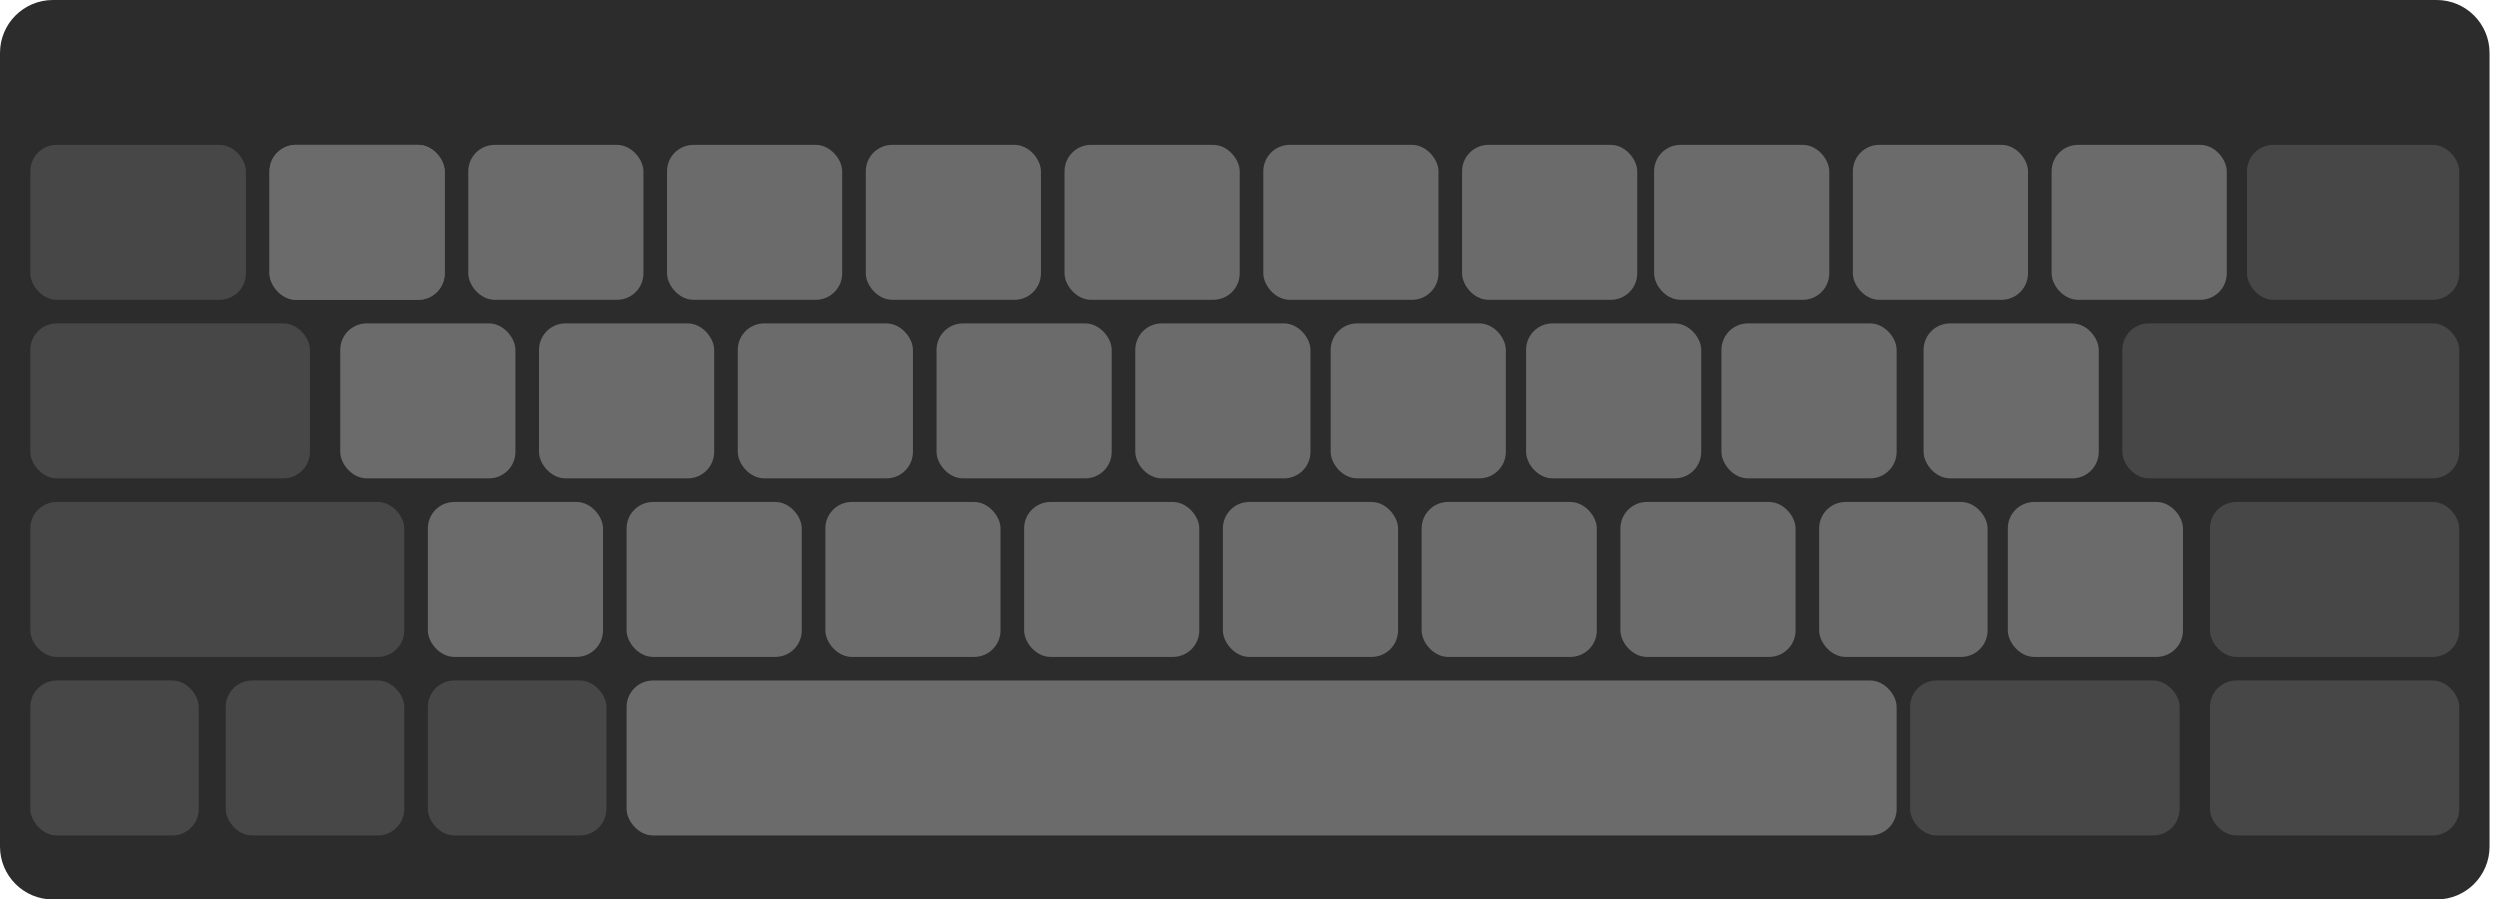 <svg width="189" height="68" viewBox="0 0 189 68" fill="none" xmlns="http://www.w3.org/2000/svg">
<path d="M0 4C0 1.791 1.791 0 4 0H184.21C186.419 0 188.21 1.791 188.21 4V64C188.21 66.209 186.419 68 184.21 68H4C1.791 68 0 66.209 0 64V4Z" fill="#2C2C2C"/>
<rect x="20.375" y="10.951" width="13.243" height="11.715" rx="2" fill="#6B6B6B"/>
<rect x="20.375" y="10.951" width="13.243" height="11.715" rx="2" fill="#6B6B6B"/>
<rect x="35.401" y="10.951" width="13.243" height="11.715" rx="2" fill="#6B6B6B"/>
<rect x="50.427" y="10.951" width="13.243" height="11.715" rx="2" fill="#6B6B6B"/>
<rect x="65.453" y="10.951" width="13.243" height="11.715" rx="2" fill="#6B6B6B"/>
<rect x="80.479" y="10.951" width="13.243" height="11.715" rx="2" fill="#6B6B6B"/>
<rect x="95.506" y="10.951" width="13.243" height="11.715" rx="2" fill="#6B6B6B"/>
<rect x="110.532" y="10.951" width="13.243" height="11.715" rx="2" fill="#6B6B6B"/>
<rect x="125.049" y="10.951" width="13.243" height="11.715" rx="2" fill="#6B6B6B"/>
<rect x="25.723" y="24.449" width="13.243" height="11.715" rx="2" fill="#6B6B6B"/>
<rect x="40.749" y="24.449" width="13.243" height="11.715" rx="2" fill="#6B6B6B"/>
<rect x="70.802" y="24.449" width="13.243" height="11.715" rx="2" fill="#6B6B6B"/>
<rect x="55.775" y="24.449" width="13.243" height="11.715" rx="2" fill="#6B6B6B"/>
<rect x="85.828" y="24.449" width="13.243" height="11.715" rx="2" fill="#6B6B6B"/>
<rect x="100.599" y="24.449" width="13.243" height="11.715" rx="2" fill="#6B6B6B"/>
<rect x="115.371" y="24.449" width="13.243" height="11.715" rx="2" fill="#6B6B6B"/>
<rect x="145.423" y="24.449" width="13.243" height="11.715" rx="2" fill="#6B6B6B"/>
<rect x="130.142" y="24.449" width="13.243" height="11.715" rx="2" fill="#6B6B6B"/>
<rect x="32.345" y="37.948" width="13.243" height="11.715" rx="2" fill="#6B6B6B"/>
<rect x="2.292" y="10.951" width="16.3" height="11.715" rx="2" fill="#474747"/>
<rect x="2.292" y="24.449" width="21.139" height="11.715" rx="2" fill="#474747"/>
<rect x="2.292" y="37.948" width="28.27" height="11.715" rx="2" fill="#474747"/>
<rect x="2.292" y="51.445" width="12.734" height="11.715" rx="2" fill="#474747"/>
<rect x="17.064" y="51.445" width="13.498" height="11.715" rx="2" fill="#474747"/>
<rect x="32.345" y="51.445" width="13.498" height="11.715" rx="2" fill="#474747"/>
<rect x="167.071" y="51.445" width="18.846" height="11.715" rx="2" fill="#474747"/>
<rect x="144.405" y="51.445" width="20.375" height="11.715" rx="2" fill="#474747"/>
<rect x="167.071" y="37.948" width="18.846" height="11.715" rx="2" fill="#474747"/>
<rect x="160.449" y="24.449" width="25.468" height="11.715" rx="2" fill="#474747"/>
<rect x="169.873" y="10.951" width="16.045" height="11.715" rx="2" fill="#474747"/>
<rect x="47.371" y="51.445" width="96.015" height="11.715" rx="2" fill="#6B6B6B"/>
<rect x="47.371" y="37.948" width="13.243" height="11.715" rx="2" fill="#6B6B6B"/>
<rect x="62.397" y="37.948" width="13.243" height="11.715" rx="2" fill="#6B6B6B"/>
<rect x="77.423" y="37.948" width="13.243" height="11.715" rx="2" fill="#6B6B6B"/>
<rect x="92.45" y="37.948" width="13.243" height="11.715" rx="2" fill="#6B6B6B"/>
<rect x="107.476" y="37.948" width="13.243" height="11.715" rx="2" fill="#6B6B6B"/>
<rect x="122.502" y="37.948" width="13.243" height="11.715" rx="2" fill="#6B6B6B"/>
<rect x="137.528" y="37.948" width="12.734" height="11.715" rx="2" fill="#6B6B6B"/>
<rect x="151.79" y="37.948" width="13.243" height="11.715" rx="2" fill="#6B6B6B"/>
<rect x="140.075" y="10.951" width="13.243" height="11.715" rx="2" fill="#6B6B6B"/>
<rect x="155.101" y="10.951" width="13.243" height="11.715" rx="2" fill="#6B6B6B"/>
</svg>
